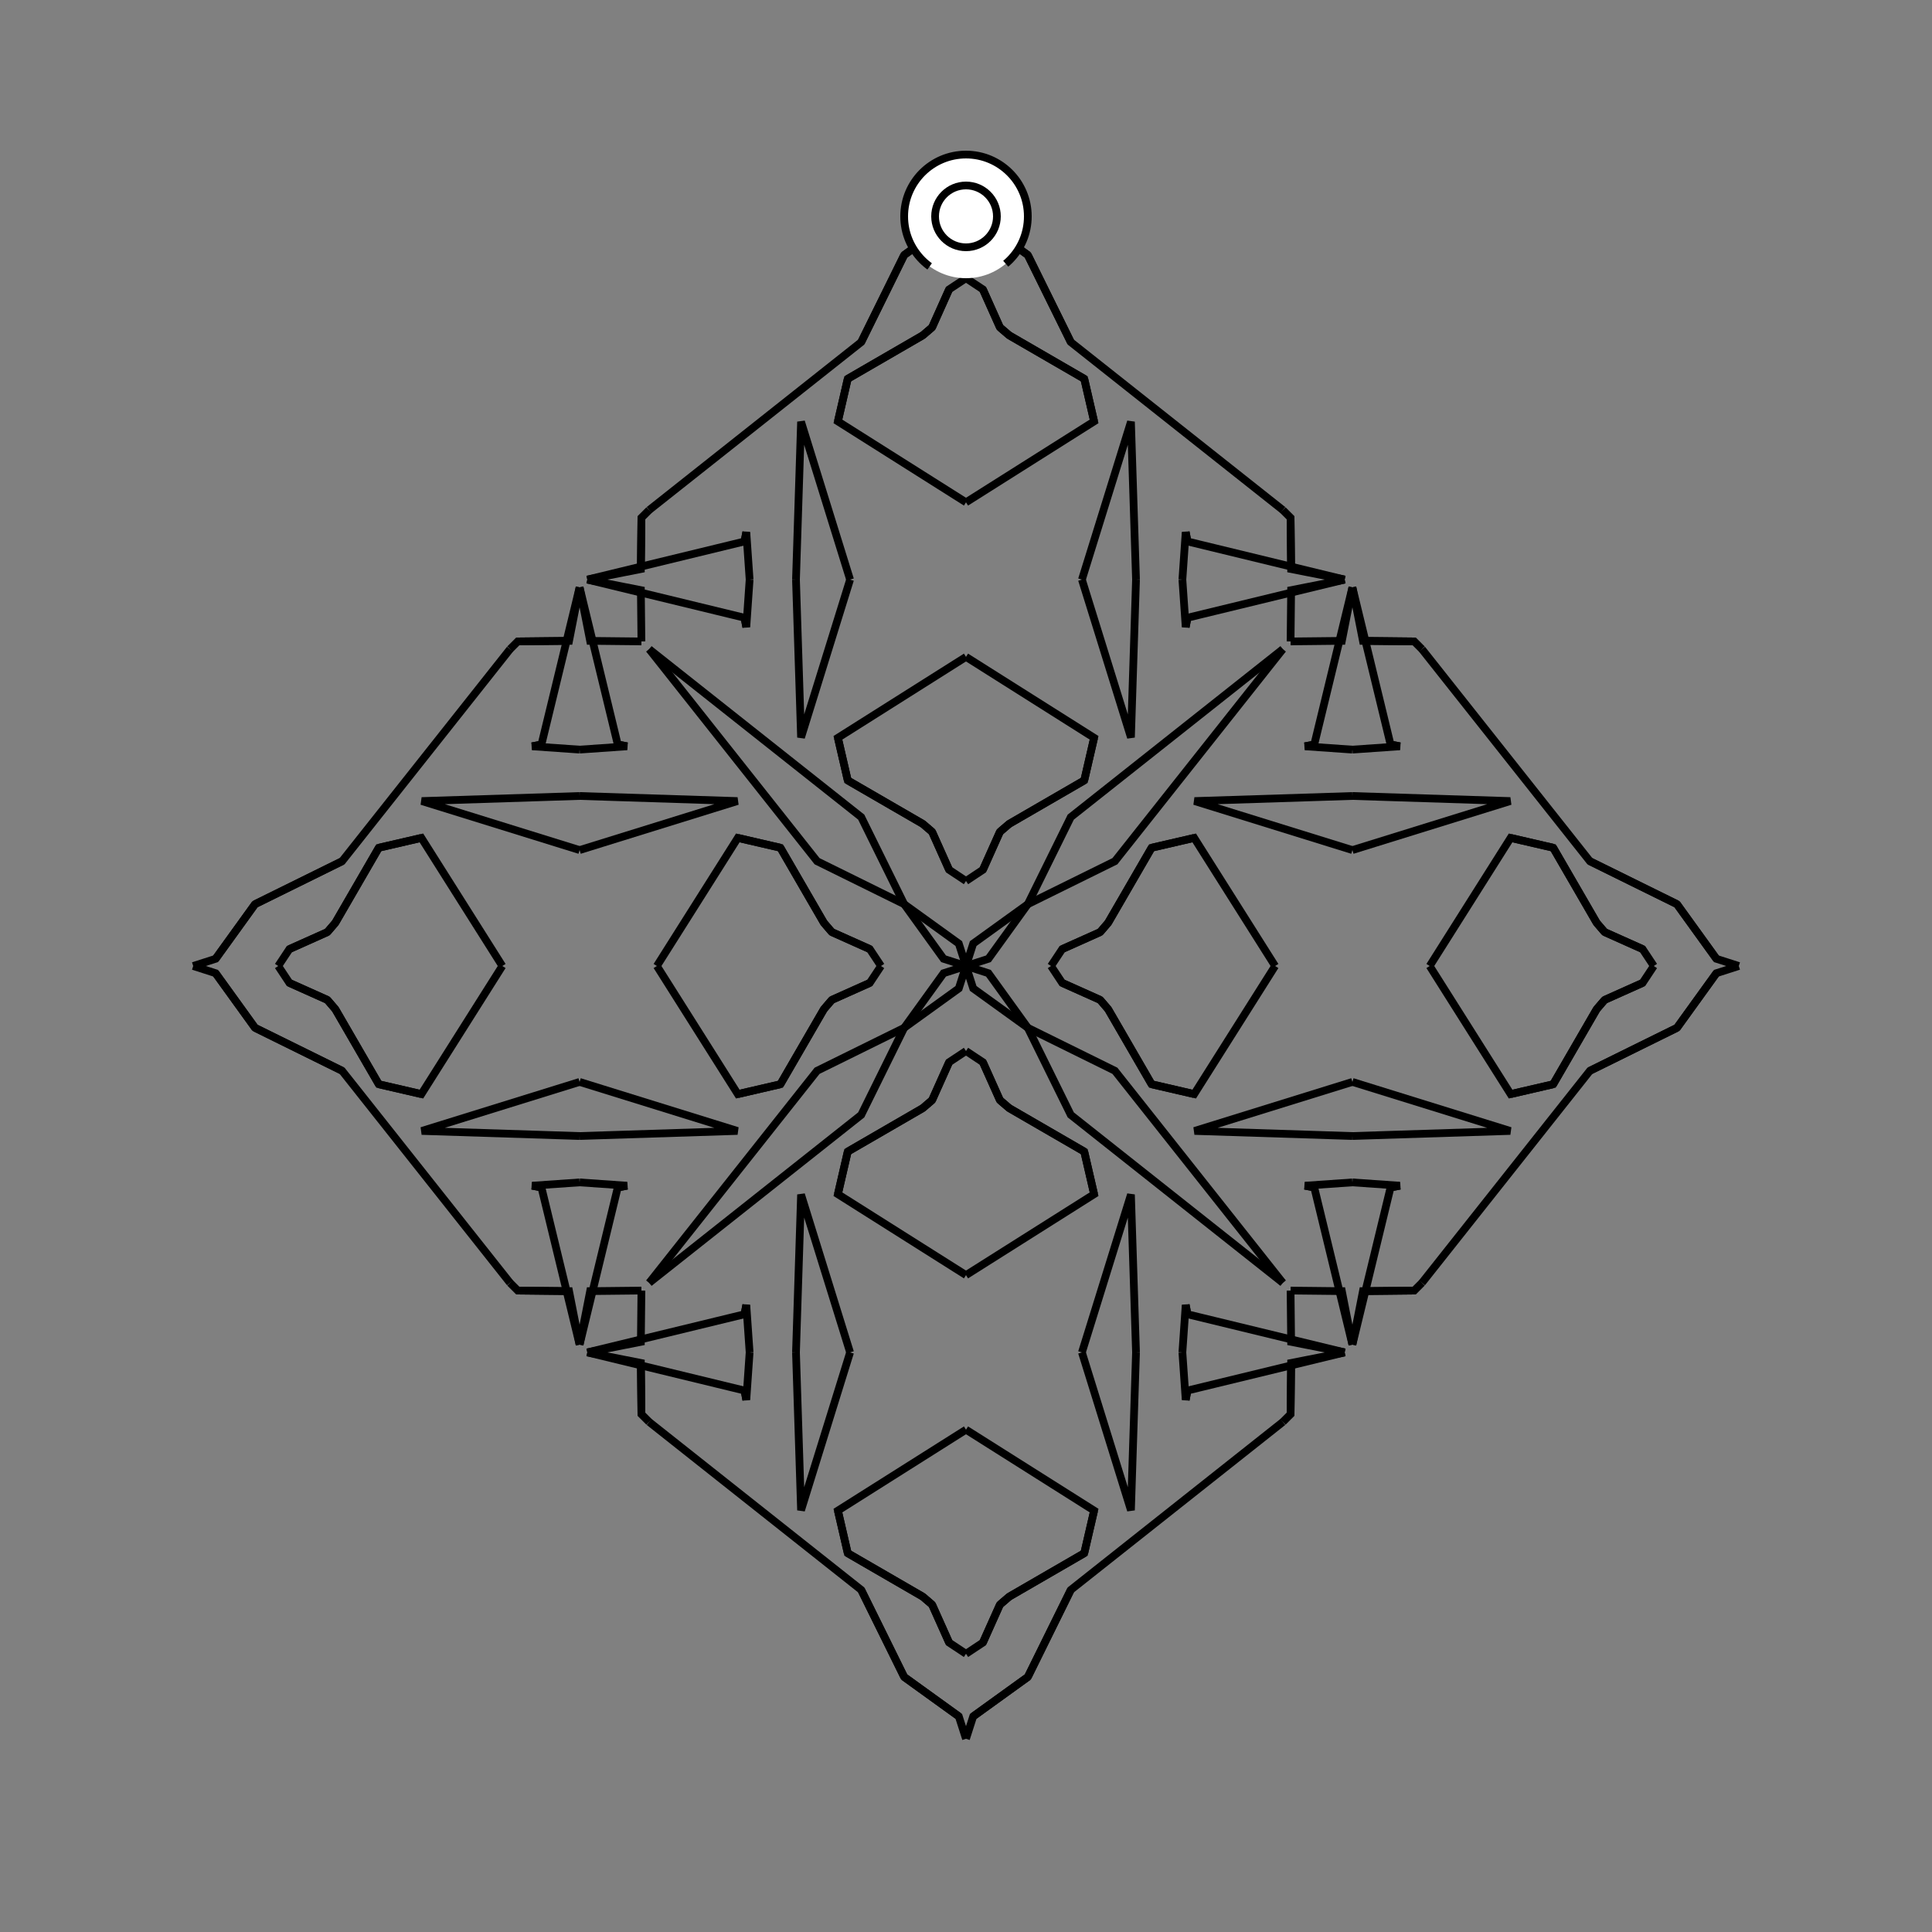 <?xml version="1.0" encoding="UTF-8"?>
<svg xmlns="http://www.w3.org/2000/svg" xmlns:xlink="http://www.w3.org/1999/xlink"
     width="250" height="250" viewBox="-125.0 -125.0 250 250">
<rect x="-125.0" y="-125.0" width="250" height="250" fill="#808080" stroke="none"/>
<defs>
</defs>
<path d="M11.0,-0.0 L12.449,-2.188 L17.359,-4.386" fill-opacity="0" stroke="black" stroke-width="1" />
<path d="M11.0,-0.0 L12.449,2.188 L17.359,4.386" fill-opacity="0" stroke="black" stroke-width="1" />
<path d="M12.449,-2.188 L17.359,-4.386 L18.394,-5.593" fill-opacity="0" stroke="black" stroke-width="1" />
<path d="M12.449,2.188 L17.359,4.386 L18.394,5.593" fill-opacity="0" stroke="black" stroke-width="1" />
<path d="M17.359,-4.386 L18.394,-5.593 L24.016,-15.302" fill-opacity="0" stroke="black" stroke-width="1" />
<path d="M17.359,4.386 L18.394,5.593 L24.016,15.302" fill-opacity="0" stroke="black" stroke-width="1" />
<path d="M18.394,-5.593 L24.016,-15.302 L29.528,-16.576" fill-opacity="0" stroke="black" stroke-width="1" />
<path d="M18.394,5.593 L24.016,15.302 L29.528,16.576" fill-opacity="0" stroke="black" stroke-width="1" />
<path d="M24.016,-15.302 L29.528,-16.576 L40.0,-0.0" fill-opacity="0" stroke="black" stroke-width="1" />
<path d="M24.016,15.302 L29.528,16.576 L40.0,-0.0" fill-opacity="0" stroke="black" stroke-width="1" />
<path d="M50.0,-15.0 L29.572,-21.344 L50.0,-22.0" fill-opacity="0" stroke="black" stroke-width="1" />
<path d="M50.0,15.0 L29.572,21.344 L50.0,22.0" fill-opacity="0" stroke="black" stroke-width="1" />
<path d="M50.0,-28.0 L43.855,-28.429 L45.064,-28.661" fill-opacity="0" stroke="black" stroke-width="1" />
<path d="M50.0,28.0 L43.855,28.429 L45.064,28.661" fill-opacity="0" stroke="black" stroke-width="1" />
<path d="M43.855,-28.429 L45.064,-28.661 L50.0,-49.0" fill-opacity="0" stroke="black" stroke-width="1" />
<path d="M43.855,28.429 L45.064,28.661 L50.0,49.0" fill-opacity="0" stroke="black" stroke-width="1" />
<path d="M50.0,-49.0 L48.637,-42.072 L42.0,-42.0" fill-opacity="0" stroke="black" stroke-width="1" />
<path d="M50.0,49.0 L48.637,42.072 L42.0,42.0" fill-opacity="0" stroke="black" stroke-width="1" />
<path d="M42.072,51.363 L42.0,58.0 L41.0,59.0" fill-opacity="0" stroke="black" stroke-width="1" />
<path d="M42.072,-51.363 L42.0,-58.0 L41.0,-59.0" fill-opacity="0" stroke="black" stroke-width="1" />
<path d="M41.0,-41.0 L19.268,-13.559 L8.0,-8.0" fill-opacity="0" stroke="black" stroke-width="1" />
<path d="M41.0,41.0 L19.268,13.559 L8.0,8.0" fill-opacity="0" stroke="black" stroke-width="1" />
<path d="M13.559,80.732 L8.0,92.0 L0.932,97.099" fill-opacity="0" stroke="black" stroke-width="1" />
<path d="M13.559,-80.732 L8.0,-92.0 L0.932,-97.099" fill-opacity="0" stroke="black" stroke-width="1" />
<path d="M8.0,-8.0 L2.901,-0.932 L0.0,-0.0" fill-opacity="0" stroke="black" stroke-width="1" />
<path d="M8.0,8.0 L2.901,0.932 L0.0,-0.0" fill-opacity="0" stroke="black" stroke-width="1" />
<path d="M-11.0,-0.0 L-12.449,-2.188 L-17.359,-4.386" fill-opacity="0" stroke="black" stroke-width="1" />
<path d="M-11.0,-0.0 L-12.449,2.188 L-17.359,4.386" fill-opacity="0" stroke="black" stroke-width="1" />
<path d="M-12.449,-2.188 L-17.359,-4.386 L-18.394,-5.593" fill-opacity="0" stroke="black" stroke-width="1" />
<path d="M-12.449,2.188 L-17.359,4.386 L-18.394,5.593" fill-opacity="0" stroke="black" stroke-width="1" />
<path d="M-17.359,-4.386 L-18.394,-5.593 L-24.016,-15.302" fill-opacity="0" stroke="black" stroke-width="1" />
<path d="M-17.359,4.386 L-18.394,5.593 L-24.016,15.302" fill-opacity="0" stroke="black" stroke-width="1" />
<path d="M-18.394,-5.593 L-24.016,-15.302 L-29.528,-16.576" fill-opacity="0" stroke="black" stroke-width="1" />
<path d="M-18.394,5.593 L-24.016,15.302 L-29.528,16.576" fill-opacity="0" stroke="black" stroke-width="1" />
<path d="M-24.016,-15.302 L-29.528,-16.576 L-40.0,-0.0" fill-opacity="0" stroke="black" stroke-width="1" />
<path d="M-24.016,15.302 L-29.528,16.576 L-40.0,-0.0" fill-opacity="0" stroke="black" stroke-width="1" />
<path d="M-50.0,-15.0 L-29.572,-21.344 L-50.0,-22.0" fill-opacity="0" stroke="black" stroke-width="1" />
<path d="M-50.0,15.0 L-29.572,21.344 L-50.0,22.0" fill-opacity="0" stroke="black" stroke-width="1" />
<path d="M-50.0,-28.0 L-43.855,-28.429 L-45.064,-28.661" fill-opacity="0" stroke="black" stroke-width="1" />
<path d="M-50.0,28.0 L-43.855,28.429 L-45.064,28.661" fill-opacity="0" stroke="black" stroke-width="1" />
<path d="M-43.855,-28.429 L-45.064,-28.661 L-50.0,-49.0" fill-opacity="0" stroke="black" stroke-width="1" />
<path d="M-43.855,28.429 L-45.064,28.661 L-50.0,49.0" fill-opacity="0" stroke="black" stroke-width="1" />
<path d="M-50.0,-49.0 L-48.637,-42.072 L-42.0,-42.0" fill-opacity="0" stroke="black" stroke-width="1" />
<path d="M-50.0,49.0 L-48.637,42.072 L-42.0,42.0" fill-opacity="0" stroke="black" stroke-width="1" />
<path d="M-42.072,51.363 L-42.0,58.0 L-41.0,59.0" fill-opacity="0" stroke="black" stroke-width="1" />
<path d="M-42.072,-51.363 L-42.0,-58.0 L-41.0,-59.0" fill-opacity="0" stroke="black" stroke-width="1" />
<path d="M-41.0,-41.0 L-19.268,-13.559 L-8.0,-8.0" fill-opacity="0" stroke="black" stroke-width="1" />
<path d="M-41.0,41.0 L-19.268,13.559 L-8.0,8.0" fill-opacity="0" stroke="black" stroke-width="1" />
<path d="M-13.559,80.732 L-8.0,92.0 L-0.932,97.099" fill-opacity="0" stroke="black" stroke-width="1" />
<path d="M-13.559,-80.732 L-8.0,-92.0 L-0.932,-97.099" fill-opacity="0" stroke="black" stroke-width="1" />
<path d="M-8.0,-8.0 L-2.901,-0.932 L0.0,-0.0" fill-opacity="0" stroke="black" stroke-width="1" />
<path d="M-8.0,8.0 L-2.901,0.932 L0.0,-0.0" fill-opacity="0" stroke="black" stroke-width="1" />
<path d="M89.0,-0.0 L87.551,2.188 L82.641,4.386" fill-opacity="0" stroke="black" stroke-width="1" />
<path d="M89.0,-0.0 L87.551,-2.188 L82.641,-4.386" fill-opacity="0" stroke="black" stroke-width="1" />
<path d="M87.551,2.188 L82.641,4.386 L81.606,5.593" fill-opacity="0" stroke="black" stroke-width="1" />
<path d="M87.551,-2.188 L82.641,-4.386 L81.606,-5.593" fill-opacity="0" stroke="black" stroke-width="1" />
<path d="M82.641,4.386 L81.606,5.593 L75.984,15.302" fill-opacity="0" stroke="black" stroke-width="1" />
<path d="M82.641,-4.386 L81.606,-5.593 L75.984,-15.302" fill-opacity="0" stroke="black" stroke-width="1" />
<path d="M81.606,5.593 L75.984,15.302 L70.472,16.576" fill-opacity="0" stroke="black" stroke-width="1" />
<path d="M81.606,-5.593 L75.984,-15.302 L70.472,-16.576" fill-opacity="0" stroke="black" stroke-width="1" />
<path d="M75.984,15.302 L70.472,16.576 L60.0,-0.0" fill-opacity="0" stroke="black" stroke-width="1" />
<path d="M75.984,-15.302 L70.472,-16.576 L60.0,-0.0" fill-opacity="0" stroke="black" stroke-width="1" />
<path d="M50.0,15.0 L70.428,21.344 L50.0,22.0" fill-opacity="0" stroke="black" stroke-width="1" />
<path d="M50.0,-15.0 L70.428,-21.344 L50.0,-22.0" fill-opacity="0" stroke="black" stroke-width="1" />
<path d="M50.0,28.0 L56.145,28.429 L54.936,28.661" fill-opacity="0" stroke="black" stroke-width="1" />
<path d="M50.0,-28.0 L56.145,-28.429 L54.936,-28.661" fill-opacity="0" stroke="black" stroke-width="1" />
<path d="M56.145,28.429 L54.936,28.661 L50.0,49.0" fill-opacity="0" stroke="black" stroke-width="1" />
<path d="M56.145,-28.429 L54.936,-28.661 L50.0,-49.0" fill-opacity="0" stroke="black" stroke-width="1" />
<path d="M50.0,49.0 L51.363,42.072 L58.0,42.0" fill-opacity="0" stroke="black" stroke-width="1" />
<path d="M50.0,-49.0 L51.363,-42.072 L58.0,-42.0" fill-opacity="0" stroke="black" stroke-width="1" />
<path d="M51.363,42.072 L58.0,42.0 L59.0,41.0" fill-opacity="0" stroke="black" stroke-width="1" />
<path d="M51.363,-42.072 L58.0,-42.0 L59.0,-41.0" fill-opacity="0" stroke="black" stroke-width="1" />
<path d="M59.0,41.0 L80.732,13.559 L92.0,8.0" fill-opacity="0" stroke="black" stroke-width="1" />
<path d="M59.0,-41.0 L80.732,-13.559 L92.0,-8.0" fill-opacity="0" stroke="black" stroke-width="1" />
<path d="M80.732,13.559 L92.0,8.0 L97.099,0.932" fill-opacity="0" stroke="black" stroke-width="1" />
<path d="M80.732,-13.559 L92.0,-8.0 L97.099,-0.932" fill-opacity="0" stroke="black" stroke-width="1" />
<path d="M92.0,8.0 L97.099,0.932 L100.0,-0.0" fill-opacity="0" stroke="black" stroke-width="1" />
<path d="M92.0,-8.0 L97.099,-0.932 L100.0,-0.0" fill-opacity="0" stroke="black" stroke-width="1" />
<path d="M0.0,-11.0 L2.188,-12.449 L4.386,-17.359" fill-opacity="0" stroke="black" stroke-width="1" />
<path d="M0.0,11.0 L2.188,12.449 L4.386,17.359" fill-opacity="0" stroke="black" stroke-width="1" />
<path d="M0.0,89.0 L2.188,87.551 L4.386,82.641" fill-opacity="0" stroke="black" stroke-width="1" />
<path d="M0.0,-89.0 L2.188,-87.551 L4.386,-82.641" fill-opacity="0" stroke="black" stroke-width="1" />
<path d="M2.188,-12.449 L4.386,-17.359 L5.593,-18.394" fill-opacity="0" stroke="black" stroke-width="1" />
<path d="M2.188,12.449 L4.386,17.359 L5.593,18.394" fill-opacity="0" stroke="black" stroke-width="1" />
<path d="M2.188,87.551 L4.386,82.641 L5.593,81.606" fill-opacity="0" stroke="black" stroke-width="1" />
<path d="M2.188,-87.551 L4.386,-82.641 L5.593,-81.606" fill-opacity="0" stroke="black" stroke-width="1" />
<path d="M4.386,-17.359 L5.593,-18.394 L15.302,-24.016" fill-opacity="0" stroke="black" stroke-width="1" />
<path d="M4.386,17.359 L5.593,18.394 L15.302,24.016" fill-opacity="0" stroke="black" stroke-width="1" />
<path d="M4.386,82.641 L5.593,81.606 L15.302,75.984" fill-opacity="0" stroke="black" stroke-width="1" />
<path d="M4.386,-82.641 L5.593,-81.606 L15.302,-75.984" fill-opacity="0" stroke="black" stroke-width="1" />
<path d="M5.593,-18.394 L15.302,-24.016 L16.576,-29.528" fill-opacity="0" stroke="black" stroke-width="1" />
<path d="M5.593,18.394 L15.302,24.016 L16.576,29.528" fill-opacity="0" stroke="black" stroke-width="1" />
<path d="M5.593,81.606 L15.302,75.984 L16.576,70.472" fill-opacity="0" stroke="black" stroke-width="1" />
<path d="M5.593,-81.606 L15.302,-75.984 L16.576,-70.472" fill-opacity="0" stroke="black" stroke-width="1" />
<path d="M15.302,-24.016 L16.576,-29.528 L0.0,-40.0" fill-opacity="0" stroke="black" stroke-width="1" />
<path d="M15.302,24.016 L16.576,29.528 L0.0,40.0" fill-opacity="0" stroke="black" stroke-width="1" />
<path d="M15.302,75.984 L16.576,70.472 L0.0,60.0" fill-opacity="0" stroke="black" stroke-width="1" />
<path d="M15.302,-75.984 L16.576,-70.472 L0.0,-60.0" fill-opacity="0" stroke="black" stroke-width="1" />
<path d="M15.0,-50.0 L21.344,-29.572 L22.0,-50.0" fill-opacity="0" stroke="black" stroke-width="1" />
<path d="M15.0,50.0 L21.344,29.572 L22.0,50.0" fill-opacity="0" stroke="black" stroke-width="1" />
<path d="M15.0,50.0 L21.344,70.428 L22.0,50.0" fill-opacity="0" stroke="black" stroke-width="1" />
<path d="M15.0,-50.0 L21.344,-70.428 L22.0,-50.0" fill-opacity="0" stroke="black" stroke-width="1" />
<path d="M28.0,-50.0 L28.429,-43.855 L28.661,-45.064" fill-opacity="0" stroke="black" stroke-width="1" />
<path d="M28.0,50.0 L28.429,43.855 L28.661,45.064" fill-opacity="0" stroke="black" stroke-width="1" />
<path d="M28.0,50.0 L28.429,56.145 L28.661,54.936" fill-opacity="0" stroke="black" stroke-width="1" />
<path d="M28.0,-50.0 L28.429,-56.145 L28.661,-54.936" fill-opacity="0" stroke="black" stroke-width="1" />
<path d="M28.429,-43.855 L28.661,-45.064 L49.0,-50.0" fill-opacity="0" stroke="black" stroke-width="1" />
<path d="M28.429,43.855 L28.661,45.064 L49.0,50.0" fill-opacity="0" stroke="black" stroke-width="1" />
<path d="M28.429,56.145 L28.661,54.936 L49.0,50.0" fill-opacity="0" stroke="black" stroke-width="1" />
<path d="M28.429,-56.145 L28.661,-54.936 L49.0,-50.0" fill-opacity="0" stroke="black" stroke-width="1" />
<path d="M49.0,-50.0 L42.072,-48.637 L42.0,-42.0" fill-opacity="0" stroke="black" stroke-width="1" />
<path d="M49.0,50.0 L42.072,48.637 L42.0,42.0" fill-opacity="0" stroke="black" stroke-width="1" />
<path d="M49.0,50.0 L42.072,51.363 L42.0,58.0" fill-opacity="0" stroke="black" stroke-width="1" />
<path d="M49.0,-50.0 L42.072,-51.363 L42.0,-58.0" fill-opacity="0" stroke="black" stroke-width="1" />
<path d="M41.0,-41.0 L13.559,-19.268 L8.0,-8.0" fill-opacity="0" stroke="black" stroke-width="1" />
<path d="M41.0,41.0 L13.559,19.268 L8.0,8.0" fill-opacity="0" stroke="black" stroke-width="1" />
<path d="M41.0,59.0 L13.559,80.732 L8.0,92.0" fill-opacity="0" stroke="black" stroke-width="1" />
<path d="M41.0,-59.0 L13.559,-80.732 L8.0,-92.0" fill-opacity="0" stroke="black" stroke-width="1" />
<path d="M8.0,-8.0 L0.932,-2.901 L0.0,-0.0" fill-opacity="0" stroke="black" stroke-width="1" />
<path d="M8.0,8.0 L0.932,2.901 L0.0,-0.0" fill-opacity="0" stroke="black" stroke-width="1" />
<path d="M8.0,92.0 L0.932,97.099 L0.0,100.0" fill-opacity="0" stroke="black" stroke-width="1" />
<path d="M8.0,-92.0 L0.932,-97.099 L0.0,-100.0" fill-opacity="0" stroke="black" stroke-width="1" />
<path d="M0.0,89.0 L-2.188,87.551 L-4.386,82.641" fill-opacity="0" stroke="black" stroke-width="1" />
<path d="M0.0,-11.0 L-2.188,-12.449 L-4.386,-17.359" fill-opacity="0" stroke="black" stroke-width="1" />
<path d="M0.0,11.0 L-2.188,12.449 L-4.386,17.359" fill-opacity="0" stroke="black" stroke-width="1" />
<path d="M0.0,-89.0 L-2.188,-87.551 L-4.386,-82.641" fill-opacity="0" stroke="black" stroke-width="1" />
<path d="M-2.188,87.551 L-4.386,82.641 L-5.593,81.606" fill-opacity="0" stroke="black" stroke-width="1" />
<path d="M-2.188,-12.449 L-4.386,-17.359 L-5.593,-18.394" fill-opacity="0" stroke="black" stroke-width="1" />
<path d="M-2.188,12.449 L-4.386,17.359 L-5.593,18.394" fill-opacity="0" stroke="black" stroke-width="1" />
<path d="M-2.188,-87.551 L-4.386,-82.641 L-5.593,-81.606" fill-opacity="0" stroke="black" stroke-width="1" />
<path d="M-4.386,82.641 L-5.593,81.606 L-15.302,75.984" fill-opacity="0" stroke="black" stroke-width="1" />
<path d="M-4.386,-17.359 L-5.593,-18.394 L-15.302,-24.016" fill-opacity="0" stroke="black" stroke-width="1" />
<path d="M-4.386,17.359 L-5.593,18.394 L-15.302,24.016" fill-opacity="0" stroke="black" stroke-width="1" />
<path d="M-4.386,-82.641 L-5.593,-81.606 L-15.302,-75.984" fill-opacity="0" stroke="black" stroke-width="1" />
<path d="M-5.593,81.606 L-15.302,75.984 L-16.576,70.472" fill-opacity="0" stroke="black" stroke-width="1" />
<path d="M-5.593,-18.394 L-15.302,-24.016 L-16.576,-29.528" fill-opacity="0" stroke="black" stroke-width="1" />
<path d="M-5.593,18.394 L-15.302,24.016 L-16.576,29.528" fill-opacity="0" stroke="black" stroke-width="1" />
<path d="M-5.593,-81.606 L-15.302,-75.984 L-16.576,-70.472" fill-opacity="0" stroke="black" stroke-width="1" />
<path d="M-15.302,75.984 L-16.576,70.472 L0.0,60.0" fill-opacity="0" stroke="black" stroke-width="1" />
<path d="M-15.302,-24.016 L-16.576,-29.528 L0.0,-40.0" fill-opacity="0" stroke="black" stroke-width="1" />
<path d="M-15.302,24.016 L-16.576,29.528 L0.0,40.0" fill-opacity="0" stroke="black" stroke-width="1" />
<path d="M-15.302,-75.984 L-16.576,-70.472 L0.0,-60.0" fill-opacity="0" stroke="black" stroke-width="1" />
<path d="M-15.0,50.0 L-21.344,70.428 L-22.0,50.0" fill-opacity="0" stroke="black" stroke-width="1" />
<path d="M-15.0,-50.0 L-21.344,-29.572 L-22.0,-50.0" fill-opacity="0" stroke="black" stroke-width="1" />
<path d="M-15.0,50.0 L-21.344,29.572 L-22.0,50.0" fill-opacity="0" stroke="black" stroke-width="1" />
<path d="M-15.0,-50.0 L-21.344,-70.428 L-22.0,-50.0" fill-opacity="0" stroke="black" stroke-width="1" />
<path d="M-28.0,50.0 L-28.429,56.145 L-28.661,54.936" fill-opacity="0" stroke="black" stroke-width="1" />
<path d="M-28.0,-50.0 L-28.429,-43.855 L-28.661,-45.064" fill-opacity="0" stroke="black" stroke-width="1" />
<path d="M-28.0,50.0 L-28.429,43.855 L-28.661,45.064" fill-opacity="0" stroke="black" stroke-width="1" />
<path d="M-28.0,-50.0 L-28.429,-56.145 L-28.661,-54.936" fill-opacity="0" stroke="black" stroke-width="1" />
<path d="M-28.429,56.145 L-28.661,54.936 L-49.0,50.0" fill-opacity="0" stroke="black" stroke-width="1" />
<path d="M-28.429,-43.855 L-28.661,-45.064 L-49.0,-50.0" fill-opacity="0" stroke="black" stroke-width="1" />
<path d="M-28.429,43.855 L-28.661,45.064 L-49.0,50.0" fill-opacity="0" stroke="black" stroke-width="1" />
<path d="M-28.429,-56.145 L-28.661,-54.936 L-49.0,-50.0" fill-opacity="0" stroke="black" stroke-width="1" />
<path d="M-49.0,50.0 L-42.072,51.363 L-42.0,58.0" fill-opacity="0" stroke="black" stroke-width="1" />
<path d="M-49.0,-50.0 L-42.072,-48.637 L-42.0,-42.0" fill-opacity="0" stroke="black" stroke-width="1" />
<path d="M-49.0,50.0 L-42.072,48.637 L-42.0,42.0" fill-opacity="0" stroke="black" stroke-width="1" />
<path d="M-49.0,-50.0 L-42.072,-51.363 L-42.0,-58.0" fill-opacity="0" stroke="black" stroke-width="1" />
<path d="M-41.0,59.0 L-13.559,80.732 L-8.0,92.0" fill-opacity="0" stroke="black" stroke-width="1" />
<path d="M-41.0,-41.0 L-13.559,-19.268 L-8.0,-8.0" fill-opacity="0" stroke="black" stroke-width="1" />
<path d="M-41.0,41.0 L-13.559,19.268 L-8.0,8.0" fill-opacity="0" stroke="black" stroke-width="1" />
<path d="M-41.0,-59.0 L-13.559,-80.732 L-8.0,-92.0" fill-opacity="0" stroke="black" stroke-width="1" />
<path d="M-8.0,92.0 L-0.932,97.099 L0.0,100.0" fill-opacity="0" stroke="black" stroke-width="1" />
<path d="M-8.0,-8.0 L-0.932,-2.901 L0.0,-0.0" fill-opacity="0" stroke="black" stroke-width="1" />
<path d="M-8.0,8.0 L-0.932,2.901 L0.0,-0.0" fill-opacity="0" stroke="black" stroke-width="1" />
<path d="M-8.0,-92.0 L-0.932,-97.099 L0.0,-100.0" fill-opacity="0" stroke="black" stroke-width="1" />
<path d="M-89.0,-0.0 L-87.551,-2.188 L-82.641,-4.386" fill-opacity="0" stroke="black" stroke-width="1" />
<path d="M-89.0,-0.0 L-87.551,2.188 L-82.641,4.386" fill-opacity="0" stroke="black" stroke-width="1" />
<path d="M-87.551,-2.188 L-82.641,-4.386 L-81.606,-5.593" fill-opacity="0" stroke="black" stroke-width="1" />
<path d="M-87.551,2.188 L-82.641,4.386 L-81.606,5.593" fill-opacity="0" stroke="black" stroke-width="1" />
<path d="M-82.641,-4.386 L-81.606,-5.593 L-75.984,-15.302" fill-opacity="0" stroke="black" stroke-width="1" />
<path d="M-82.641,4.386 L-81.606,5.593 L-75.984,15.302" fill-opacity="0" stroke="black" stroke-width="1" />
<path d="M-81.606,-5.593 L-75.984,-15.302 L-70.472,-16.576" fill-opacity="0" stroke="black" stroke-width="1" />
<path d="M-81.606,5.593 L-75.984,15.302 L-70.472,16.576" fill-opacity="0" stroke="black" stroke-width="1" />
<path d="M-75.984,-15.302 L-70.472,-16.576 L-60.0,-0.0" fill-opacity="0" stroke="black" stroke-width="1" />
<path d="M-75.984,15.302 L-70.472,16.576 L-60.0,-0.0" fill-opacity="0" stroke="black" stroke-width="1" />
<path d="M-50.0,-15.0 L-70.428,-21.344 L-50.0,-22.0" fill-opacity="0" stroke="black" stroke-width="1" />
<path d="M-50.0,15.0 L-70.428,21.344 L-50.0,22.0" fill-opacity="0" stroke="black" stroke-width="1" />
<path d="M-50.0,-28.0 L-56.145,-28.429 L-54.936,-28.661" fill-opacity="0" stroke="black" stroke-width="1" />
<path d="M-50.0,28.0 L-56.145,28.429 L-54.936,28.661" fill-opacity="0" stroke="black" stroke-width="1" />
<path d="M-56.145,-28.429 L-54.936,-28.661 L-50.0,-49.0" fill-opacity="0" stroke="black" stroke-width="1" />
<path d="M-56.145,28.429 L-54.936,28.661 L-50.0,49.0" fill-opacity="0" stroke="black" stroke-width="1" />
<path d="M-50.0,-49.0 L-51.363,-42.072 L-58.0,-42.0" fill-opacity="0" stroke="black" stroke-width="1" />
<path d="M-50.0,49.0 L-51.363,42.072 L-58.0,42.0" fill-opacity="0" stroke="black" stroke-width="1" />
<path d="M-51.363,-42.072 L-58.0,-42.0 L-59.0,-41.0" fill-opacity="0" stroke="black" stroke-width="1" />
<path d="M-51.363,42.072 L-58.0,42.0 L-59.0,41.0" fill-opacity="0" stroke="black" stroke-width="1" />
<path d="M-59.0,-41.0 L-80.732,-13.559 L-92.0,-8.0" fill-opacity="0" stroke="black" stroke-width="1" />
<path d="M-59.0,41.0 L-80.732,13.559 L-92.0,8.0" fill-opacity="0" stroke="black" stroke-width="1" />
<path d="M-80.732,-13.559 L-92.0,-8.0 L-97.099,-0.932" fill-opacity="0" stroke="black" stroke-width="1" />
<path d="M-80.732,13.559 L-92.0,8.0 L-97.099,0.932" fill-opacity="0" stroke="black" stroke-width="1" />
<path d="M-92.0,-8.0 L-97.099,-0.932 L-100.0,-0.0" fill-opacity="0" stroke="black" stroke-width="1" />
<path d="M-92.0,8.0 L-97.099,0.932 L-100.0,-0.0" fill-opacity="0" stroke="black" stroke-width="1" />
<circle cx="0" cy="-97" r="8" stroke-dasharray="39.654 10.612" stroke-dashoffset="-17.593" stroke="black" stroke-width="1" fill="white" fill-opacity="1" />
<circle cx="0" cy="-97" r="4" stroke="black" stroke-width="1" fill="white" fill-opacity="1" />
</svg>